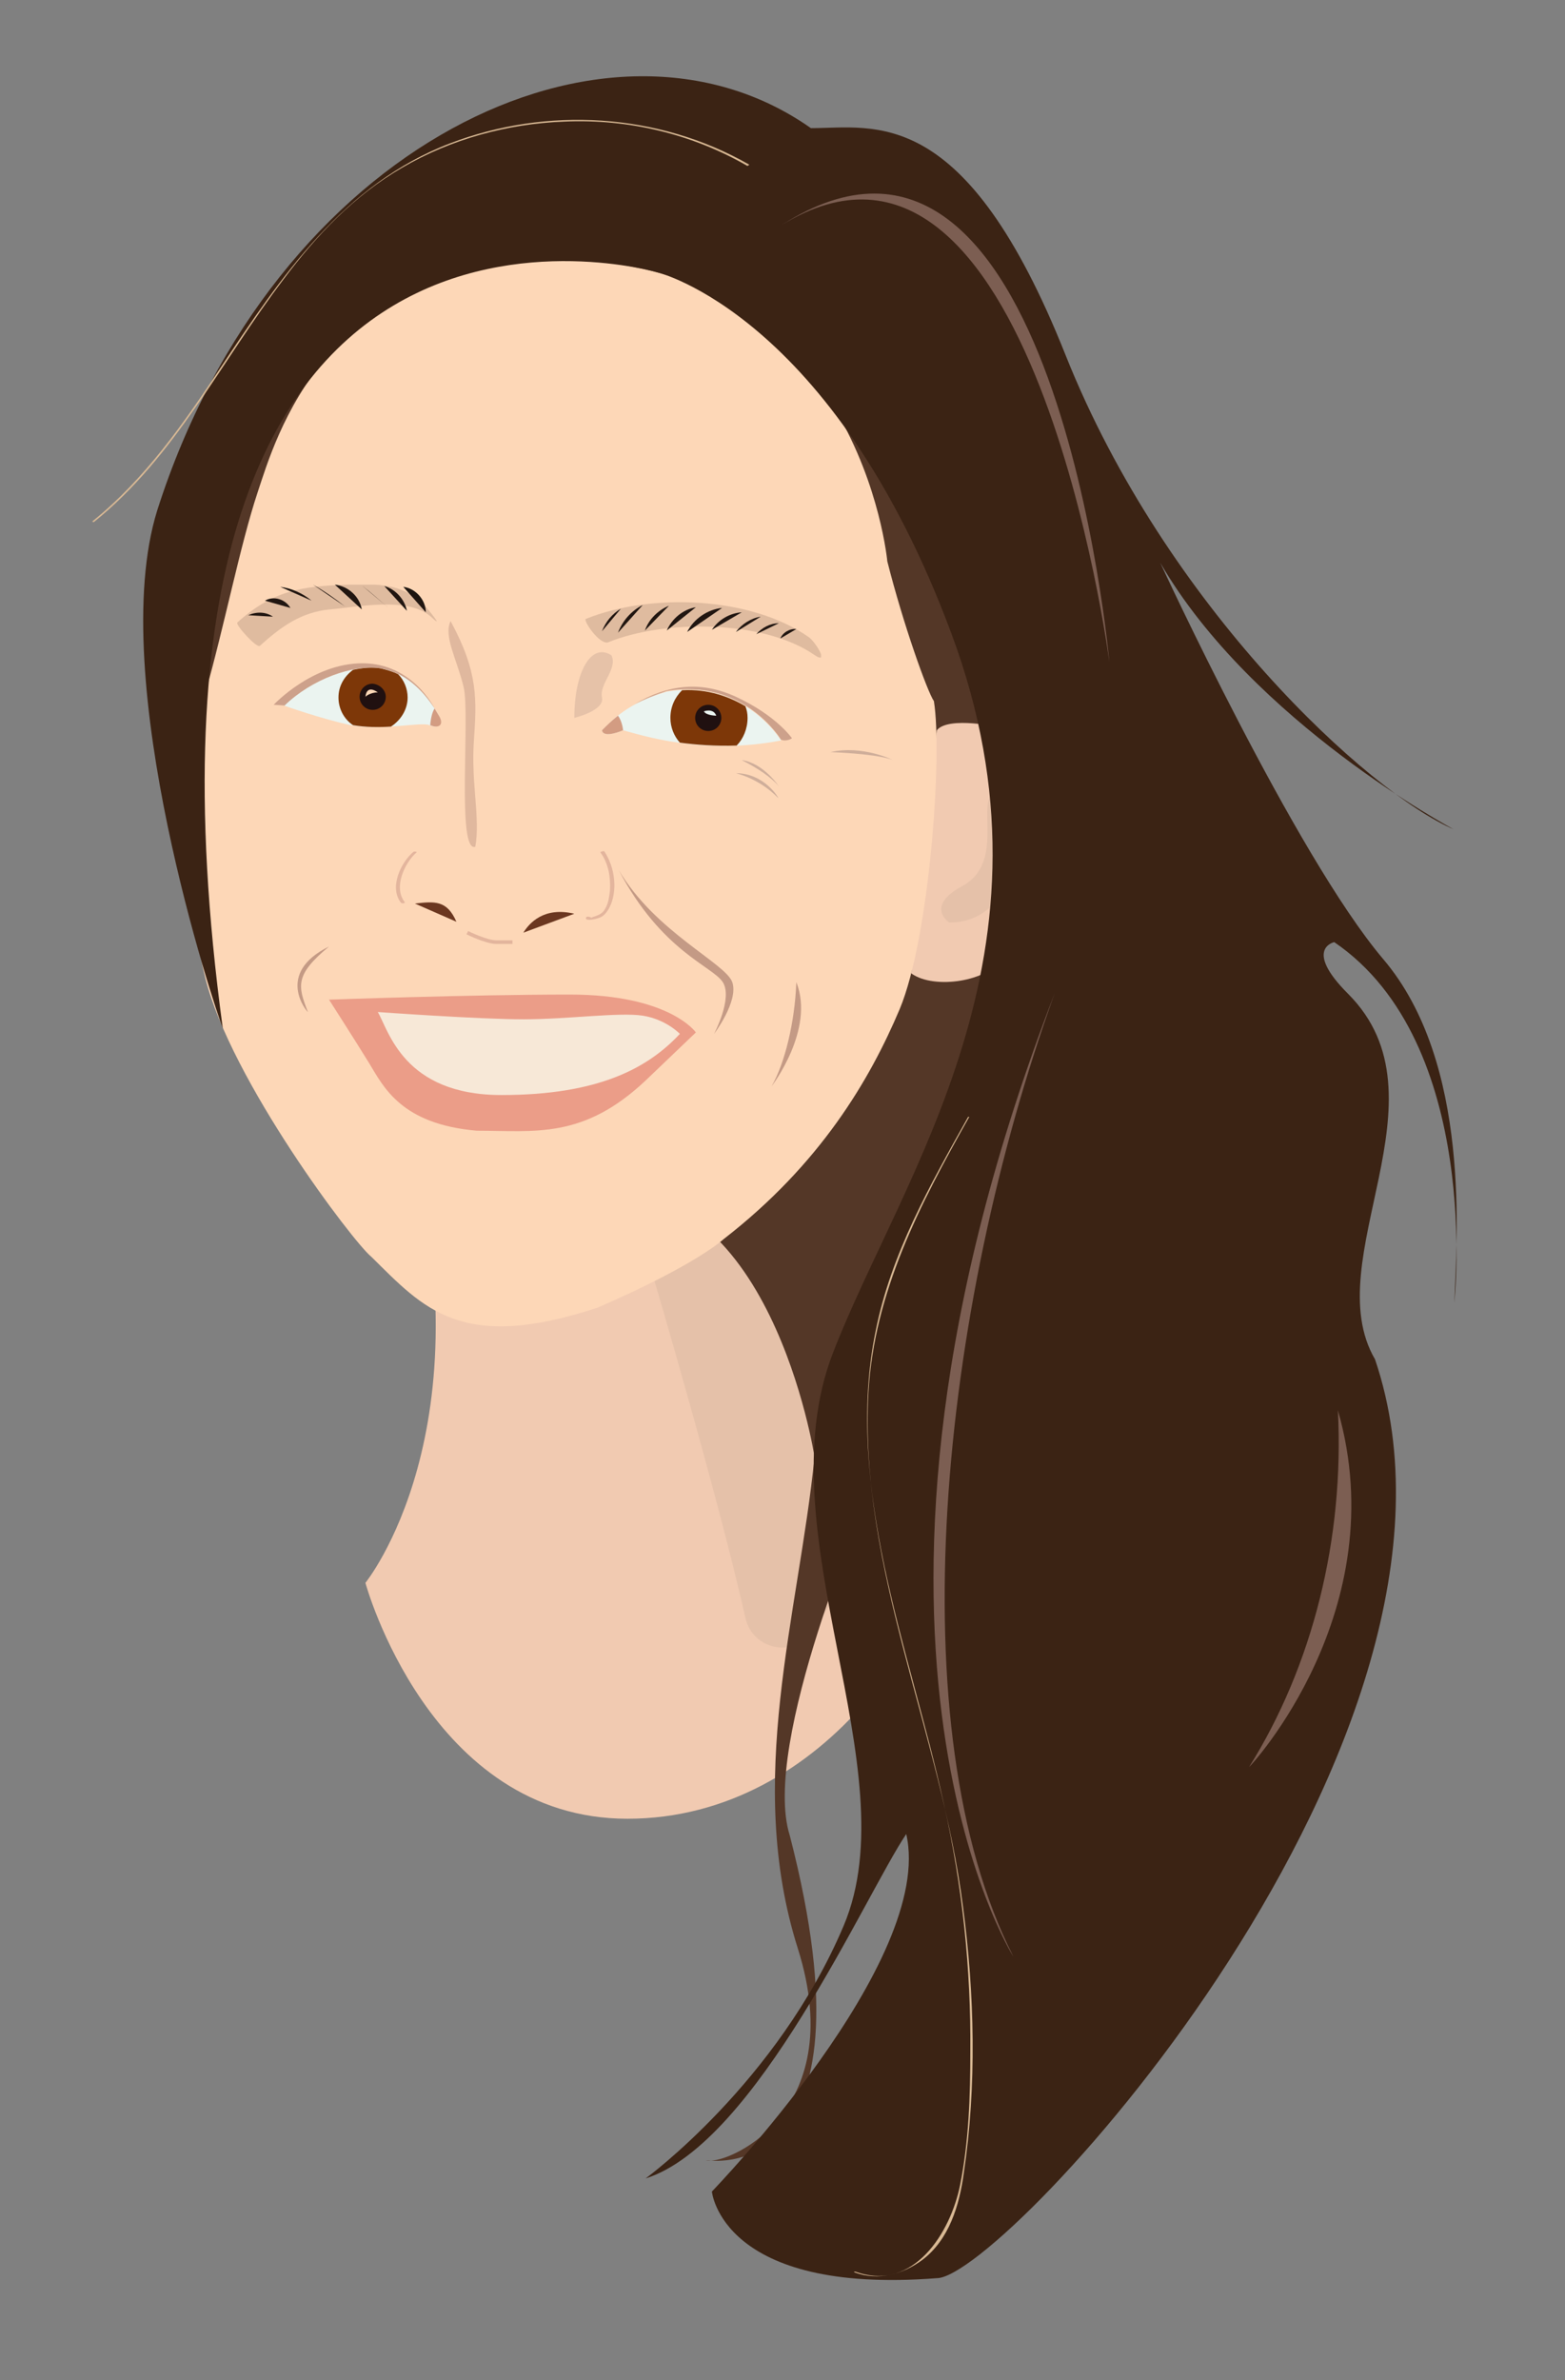 <?xml version="1.0" encoding="utf-8"?>
<!-- Generator: Adobe Illustrator 19.1.0, SVG Export Plug-In . SVG Version: 6.00 Build 0)  -->
<svg version="1.1" id="Layer_1" xmlns="http://www.w3.org/2000/svg" xmlns:xlink="http://www.w3.org/1999/xlink" x="0px" y="0px"
	 viewBox="0 0 215 326.9" style="enable-background:new 0 0 215 326.9;" xml:space="preserve">
<rect x="0" y="0" width="215" height="326.9" fill="#808080" stroke="none"/>
<style type="text/css">
	.st0{fill:#F1CAB1;}
	.st1{fill:#E5C1A9;}
	.st2{fill:#543727;}
	.st3{fill:#C49A85;}
	.st4{fill:#FDD7B7;}
	.st5{fill:#EBF4F0;}
	.st6{fill:#7D3708;}
	.st7{fill:#D39C82;}
	.st8{fill:#201010;}
	.st9{fill:#1D1510;}
	.st10{fill:#EB9D88;}
	.st11{fill:#F7E8D7;}
	.st12{fill:#6B3720;}
	.st13{fill:none;stroke:#E3B59D;stroke-width:0.5;stroke-miterlimit:10;}
	.st14{fill:#E3B59D;}
	.st15{fill:#CDA18B;}
	.st16{opacity:0.5;}
	.st17{clip-path:url(#SVGID_2_);fill:#CFAE9A;}
	.st18{opacity:0.15;}
	.st19{clip-path:url(#SVGID_4_);fill:#381C15;}
	.st20{clip-path:url(#SVGID_6_);fill:#381C15;}
	.st21{fill:#CFAE9A;}
	.st22{clip-path:url(#SVGID_8_);fill:#C49A85;}
	.st23{fill:#3B2314;}
	.st24{fill:#7C5E52;}
	.st25{fill:#D9B994;}
</style>
<path class="st0" d="M125.1,134.5c0,0-14.9,49.8,6,70.8c0,16.6-17.6,44.5-44.9,44.5c-27.2,0-36-32.4-36-32.4s17.1-21,5.8-62.3
	C56,155.1,101,110.4,125.1,134.5"/>
<path class="st1" d="M89.7,175.2c0,0,8.9,30.1,12.7,47c1,4.5,6.9,5.6,9.4,1.7c5.4-8.1,10.7-19.9,12.8-24.6c0.5-1.2,0.6-2.7,0.1-3.9
	c-1.7-4.4-5.4-15.7-4.1-26.4c0.2-1.6-0.4-3.3-1.6-4.4C111,157.9,89.4,171.1,89.7,175.2"/>
<path class="st2" d="M119.2,205.7c0,0-14.7,33.8-10.7,46.4c12.6,48.8-11.5,44.6-11.5,44.6c2.2,0.9,19.9-6,12.6-29.1
	c-7.3-23.1,0.1-45.7,2.3-67.5c0,0-6.1-39.7-31-36.1s-54.8-53.4-54.8-53.4s-4.3-4.7,3.3-43.5c7.5-38.9,89.9-82.7,110-3.2
	C159.3,143.4,119.4,203.3,119.2,205.7"/>
<path class="st3" d="M60.3,98.3c0-11.3-7.4-10.4-10.8-9.6c-3.4,0.8-9,3.5-11.9,6.1c-2.9,2.6-1.7,1-1.7,1s0.7,1.3,3.1,1.1
	C41.5,96.7,60.3,98.3,60.3,98.3"/>
<path class="st3" d="M109.4,99.6c-3.1-3.1-9-8.7-16.8-8.5c-7.8,0.2-7.7,7.2-7.7,7.2c1.4-1.1,3.4-2.3,6.7-3.3
	c8.6-1.5,13.6,3.8,15.2,5.9c1.2,0.2,1.9,0.4,2.1,0.6c0.9,1.1,4.3,0.9,4.3,0.9S111.7,101.8,109.4,99.6"/>
<path class="st0" d="M125.2,133.7c3.2,2.3,10.8,1,12.2-2c1.4-3,3.3-22.9,0-31.8c0,0-7.1-1.6-8.7,0.4L125.2,133.7z"/>
<path class="st4" d="M99.4,170.2c13.3-10.3,20.1-21.9,24.2-31.6c4.1-9.8,5.9-34.9,4.7-42.3c-0.9-1.3-4.2-10.5-6.4-19.2
	c0,0-3.8-41.4-45.2-41.4c-32,0-38.9,24.7-41.3,31.9c-2.4,7.2-4.6,18.5-7.2,27.6c-2.5,9.1-3.5,25,0,39.1
	c3.5,14.1,20.4,36.4,22.8,38.3c7.2,7.1,12.3,13.2,31.1,7C95.7,173.7,99.4,170.2,99.4,170.2"/>
<path class="st5" d="M82.7,100.3c0.2,1.2,2.9,0,2.9,0c2.3,0.6,10.9,3.5,21.7,1.4c0,0-5.1-8.5-15.7-6.7
	C86.1,96.6,84.2,98.9,82.7,100.3"/>
<path class="st6" d="M102.7,98.6c0-0.6-0.1-1.1-0.3-1.6c-2.2-1.3-5.1-2.4-8.7-2.2c-1,1-1.6,2.3-1.6,3.8c0,1.3,0.5,2.5,1.3,3.4
	c2.2,0.3,4.9,0.5,7.8,0.4C102.1,101.5,102.7,100.1,102.7,98.6"/>
<path class="st7" d="M82.7,100.3c0.2,1.2,2.9,0,2.9,0s-0.1-1.2-0.7-2C84,99,83.3,99.7,82.7,100.3"/>
<path class="st5" d="M39,96.9c3.8-3.6,9.5-5.7,13.3-5.1c3.8,0.6,6.5,3.8,8,6.5c0.7,1.3-0.2,1.8-1.3,1.3c-1.1-0.5-6.5,0.8-10.8,0
	C44,98.7,39,96.9,39,96.9"/>
<path class="st6" d="M56,95.8c0-1.2-0.5-2.4-1.3-3.2c-0.8-0.4-1.6-0.6-2.4-0.8c-1.1-0.2-2.4-0.1-3.8,0.2c-1.2,0.9-2,2.2-2,3.8
	c0,1.6,0.8,3,2,3.8c1.7,0.3,3.6,0.3,5.2,0.2C55.1,98.9,56,97.4,56,95.8"/>
<path class="st8" d="M53,95.7c0,1-0.8,1.8-1.8,1.8c-1,0-1.8-0.8-1.8-1.8c0-1,0.8-1.8,1.8-1.8C52.2,94,53,94.8,53,95.7"/>
<path class="st8" d="M99.1,98.6c0,1-0.8,1.8-1.8,1.8c-1,0-1.8-0.8-1.8-1.8c0-1,0.8-1.8,1.8-1.8C98.3,96.8,99.1,97.6,99.1,98.6"/>
<path class="st9" d="M82.7,86.7c0.5-1.3,1.4-2.4,2.6-3.1"/>
<path class="st9" d="M84.9,86.9c0.6-1.6,1.8-3,3.4-3.8"/>
<path class="st9" d="M88.6,86.6c0.5-1.5,1.8-2.8,3.3-3.4"/>
<path class="st9" d="M91.6,86.6c0.7-1.6,2.2-2.9,4-3.2"/>
<path class="st9" d="M94.4,86.8c0.9-1.8,2.8-3.1,4.8-3.3"/>
<path class="st9" d="M97.8,86.5c0.9-1.4,2.5-2.3,4.1-2.4"/>
<path class="st9" d="M101.1,86.8c0.8-1.1,2.1-1.9,3.4-2.1"/>
<path class="st9" d="M103.9,87.1c0.8-0.9,1.9-1.5,3.1-1.5"/>
<path class="st9" d="M55.4,80.6c1.7,0.2,3.1,1.8,3.1,3.5"/>
<path class="st9" d="M55.9,83.9c-0.3-1.6-1.6-3-3.1-3.4"/>
<path class="st9" d="M53.4,83.5c-1.2-1-2.4-2.1-3.7-3.1"/>
<path class="st9" d="M49.7,83.7c-0.3-1.8-1.9-3.2-3.7-3.4"/>
<path class="st9" d="M47.4,83.3c-1.4-1.1-2.8-2.1-4.4-3"/>
<path class="st9" d="M42.8,82.5c-1.2-1-2.7-1.7-4.3-1.9"/>
<path class="st9" d="M39.9,83.5c-0.7-1.2-2.3-1.7-3.5-1"/>
<path class="st9" d="M37.5,84.7c-1-0.7-2.3-0.7-3.4-0.2"/>
<path class="st9" d="M107.2,87.7c0.3-0.8,1.3-1.4,2.2-1.3"/>
<path class="st10" d="M65.5,155.3c8,0,14.6,1.2,23.2-6.9l6.9-6.6c0,0-3.6-5.2-17.3-5.2c-13.7,0-33.1,0.7-33.1,0.7s3.4,5.3,5.5,8.7
	C52.7,149.3,55.1,154.4,65.5,155.3"/>
<path class="st11" d="M51.9,139c1.5,2.5,3.5,11.4,17,11.4c13.5,0,20.2-3.8,24.5-8.4c0,0-1.9-2-5.1-2.5c-3.2-0.5-10.3,0.5-16.4,0.5
	S51.9,139,51.9,139"/>
<path class="st12" d="M71.9,128.1c0.8-1.3,2.8-3.6,7-2.6"/>
<path class="st12" d="M57,124.1c2.7-0.3,4.4-0.5,5.7,2.5"/>
<path class="st13" d="M64.2,128.1c0,0,2.6,1.3,4,1.3h2.2"/>
<path class="st14" d="M56.8,117c-1.7,1.4-3.4,4.9-1.7,7c0.1,0.1,0.6,0.1,0.5-0.1c-1.6-2,0-5.4,1.6-6.8C57.4,117,56.9,116.9,56.8,117
	"/>
<path class="st14" d="M82.5,117.1c1.1,1.5,1.4,3.4,1.3,5.2c-0.1,0.8-0.2,1.7-0.6,2.4c-0.5,1-1.2,1-2.1,1.4c0.3-0.1-0.2-0.2-0.4-0.2
	c-0.1,0-0.2,0.1-0.2,0.2c0,0,0,0.1,0,0.1c0.3,0.3,1.4,0,1.7-0.1c0.7-0.2,1.1-0.7,1.5-1.4c1.2-2.3,0.8-5.6-0.7-7.8
	C82.8,116.9,82.4,117,82.5,117.1"/>
<path class="st7" d="M60.3,98.3c-0.2-0.3-0.4-0.7-0.6-1c-0.3,0.5-0.5,1.2-0.6,2.3C60.2,100.1,61.1,99.6,60.3,98.3"/>
<path class="st15" d="M101.1,95.7c-4.8-2.2-9.3-1.7-13.9,1c1.2-0.6,2.6-1.2,4.4-1.8c10.6-1.8,15.7,6.7,15.7,6.7
	c0.8,0.3,1.5-0.2,1.5-0.2S106.7,98.3,101.1,95.7"/>
<path class="st15" d="M84.9,98.3L84.9,98.3z"/>
<path class="st15" d="M52.3,91.8c3.3,0.5,5.8,3,7.4,5.5c0,0-3-6.2-9.9-6.2c-6.9,0-12.2,5.7-12.2,5.7l1.5,0.1
	C42.8,93.3,48.5,91.2,52.3,91.8"/>
<g class="st16">
	<g>
		<defs>
			<rect id="SVGID_1_" x="78.9" y="89.6" width="5.3" height="9"/>
		</defs>
		<clipPath id="SVGID_2_">
			<use xlink:href="#SVGID_1_"  style="overflow:visible;"/>
		</clipPath>
		<path class="st17" d="M78.9,98.6c0-6.3,2.3-10.4,5.1-8.6c0.9,1.9-1.7,3.9-1.3,5.8C83.1,97.6,78.9,98.6,78.9,98.6"/>
	</g>
</g>
<g class="st18">
	<g>
		<defs>
			<rect id="SVGID_3_" x="80.4" y="82.7" width="32.4" height="7.7"/>
		</defs>
		<clipPath id="SVGID_4_">
			<use xlink:href="#SVGID_3_"  style="overflow:visible;"/>
		</clipPath>
		<path class="st19" d="M83.6,88.2c7.6-3.1,21.2-3.1,28.2,1.7c2.3,1.6,0.2-1.8-0.7-2.4c-8-5.6-21.7-6.1-30.6-2.5
			C80,85.1,82.4,88.7,83.6,88.2"/>
	</g>
</g>
<g class="st18">
	<g>
		<defs>
			<rect id="SVGID_5_" x="32.6" y="80.3" width="27.4" height="8.5"/>
		</defs>
		<clipPath id="SVGID_6_">
			<use xlink:href="#SVGID_5_"  style="overflow:visible;"/>
		</clipPath>
		<path class="st20" d="M58,82.8c-3-2.7-6.2-2.6-10.1-2.5c-6.5,0.2-10.4,0.8-15.3,5.2c-0.3,0.3,2.7,3.6,3.1,3.2
			c2.9-2.6,5.6-4.6,9.6-5c3.8-0.3,10.7-1.8,13.9,1C61.3,86.7,58.6,83.4,58,82.8"/>
	</g>
</g>
<path class="st21" d="M114.1,103.3c7.1,0.3,8.6,1.1,8.6,1.1S118.5,102.3,114.1,103.3"/>
<path class="st21" d="M101.9,104.4c2.2,1.1,4.1,2.4,5.1,3.6C107,108,104.9,104.8,101.9,104.4"/>
<path class="st21" d="M101.1,106.2c0,0,3.2,0.7,5.8,3.4C107,109.6,105,106.2,101.1,106.2"/>
<path class="st3" d="M109.4,134.9c-0.2,5.5-1.6,11.2-3.4,14.3C106,149.2,112,141.4,109.4,134.9"/>
<path class="st3" d="M45.2,130c-4.7,3.9-4.3,5.4-2.9,9C42.2,139,37.7,133.7,45.2,130"/>
<path class="st3" d="M85,119.5c5.9,11.2,12.9,13.2,14.3,15.4c1.4,2.2-1.2,7.1-1.2,7.1s3.4-4.5,2.5-7.1S90,128,85,119.5"/>
<g class="st16">
	<g>
		<defs>
			<rect id="SVGID_7_" x="61.6" y="85.3" width="3.9" height="31"/>
		</defs>
		<clipPath id="SVGID_8_">
			<use xlink:href="#SVGID_7_"  style="overflow:visible;"/>
		</clipPath>
		<path class="st22" d="M61.9,85.3c3.8,7,3.6,10.7,3.2,16.5c-0.4,5.7,0.9,10.6,0.2,14.5c-2.6,0.9-0.7-18.1-1.6-21.9
			C62.8,90.6,60.9,87.4,61.9,85.3"/>
	</g>
</g>
<path class="st5" d="M96.7,97.7c0,0,1.3-0.5,1.7,0.6C98.5,98.3,97,98.3,96.7,97.7"/>
<path class="st4" d="M50.2,95.7c0,0,0.6-0.6,1.7-0.6C51.9,95.1,50.4,93.9,50.2,95.7"/>
<path class="st1" d="M130.4,126.7c4.9,0.1,8.9-4,8.8-10.3c-0.1-6.3-2.3-9-3.3-6.7c-1,2.3,1.5,9.2-3.7,12
	C127,124.5,130.4,126.7,130.4,126.7"/>
<path class="st23" d="M124.5,251.9c-5.6,8.3-20.6,42.5-35.8,47.3c0,0,18.1-13.2,27.2-34.7c9.1-21.5-11-53.9-1.5-78.6
	c9.5-24.6,32.6-55.1,16.3-98.9c-16.3-43.8-40.4-49.6-40.4-49.6S13.5,15,30.6,141.2c-1-2.4-16.2-48-9-71.1c16-50.2,62-72.1,89.8-52.5
	c8.8,0,21.2-3.5,35,31.2c13.8,34.6,41.7,60.1,53.3,65.1c0,0-27.6-14.7-40.3-36.6c0,0,18.5,40.1,30.6,54.4
	c12.2,14.3,10.1,38.8,9.8,47.2c0,0,3.9-35.6-16.5-49.5c0,0-4.3,0.9,1.9,7.1c14.3,14.3-4.3,36.5,3.7,50.2
	c17.6,51.9-51,126.2-60.2,126.2C99.1,315.2,97.8,301,97.8,301S128.5,269.3,124.5,251.9"/>
<path class="st24" d="M107.4,30.9c37.5-24,45,60,45,60S141.8,9.8,107.4,30.9"/>
<path class="st24" d="M144.9,136.4c-15.8,43.7-21.6,101-5.7,132.3C139.2,268.8,111.1,224,144.9,136.4"/>
<path class="st24" d="M183.8,193.7c0.9,17.7-3.5,35.1-12.2,49C171.7,242.7,191.7,221.2,183.8,193.7"/>
<path class="st25" d="M102.9,22.6c-12.4-7.1-27.8-8-41.1-2.9c-14.6,5.6-23.2,18.3-31.5,30.8c-5.1,7.7-10.4,15.3-17.6,21.1
	c-0.1,0.1,0.2,0.1,0.2,0.1c11.2-9,17.5-22.1,26.1-33.4c4.5-6,9.7-11.5,16.3-15.3c6.7-3.9,14.4-6,22.2-6.3c8.8-0.4,17.6,1.7,25.2,6.1
	C102.7,22.7,103,22.7,102.9,22.6"/>
<path class="st25" d="M133,153.4c-5.2,9.3-10.6,18.8-12.7,29.4c-2.2,10.7-1,21.7,1.2,32.3c2.3,11,5.8,21.8,8.2,32.8
	c2.5,11.1,3.7,22.5,3.6,33.9c0,6.1-0.2,12.3-1.4,18.3c-1.3,6.5-6.4,14.8-14.4,11.9c-0.1,0-0.3,0.1-0.1,0.1c3.2,1.2,6.6,0.3,9.3-1.7
	c3.7-2.8,5.1-7.5,5.7-11.9c1.8-12,1.5-24.6-0.1-36.6c-3-23.6-14.3-46.5-13-70.6c0.8-13.9,7.1-25.9,13.8-37.8
	C133.3,153.4,133,153.4,133,153.4"/>
</svg>
